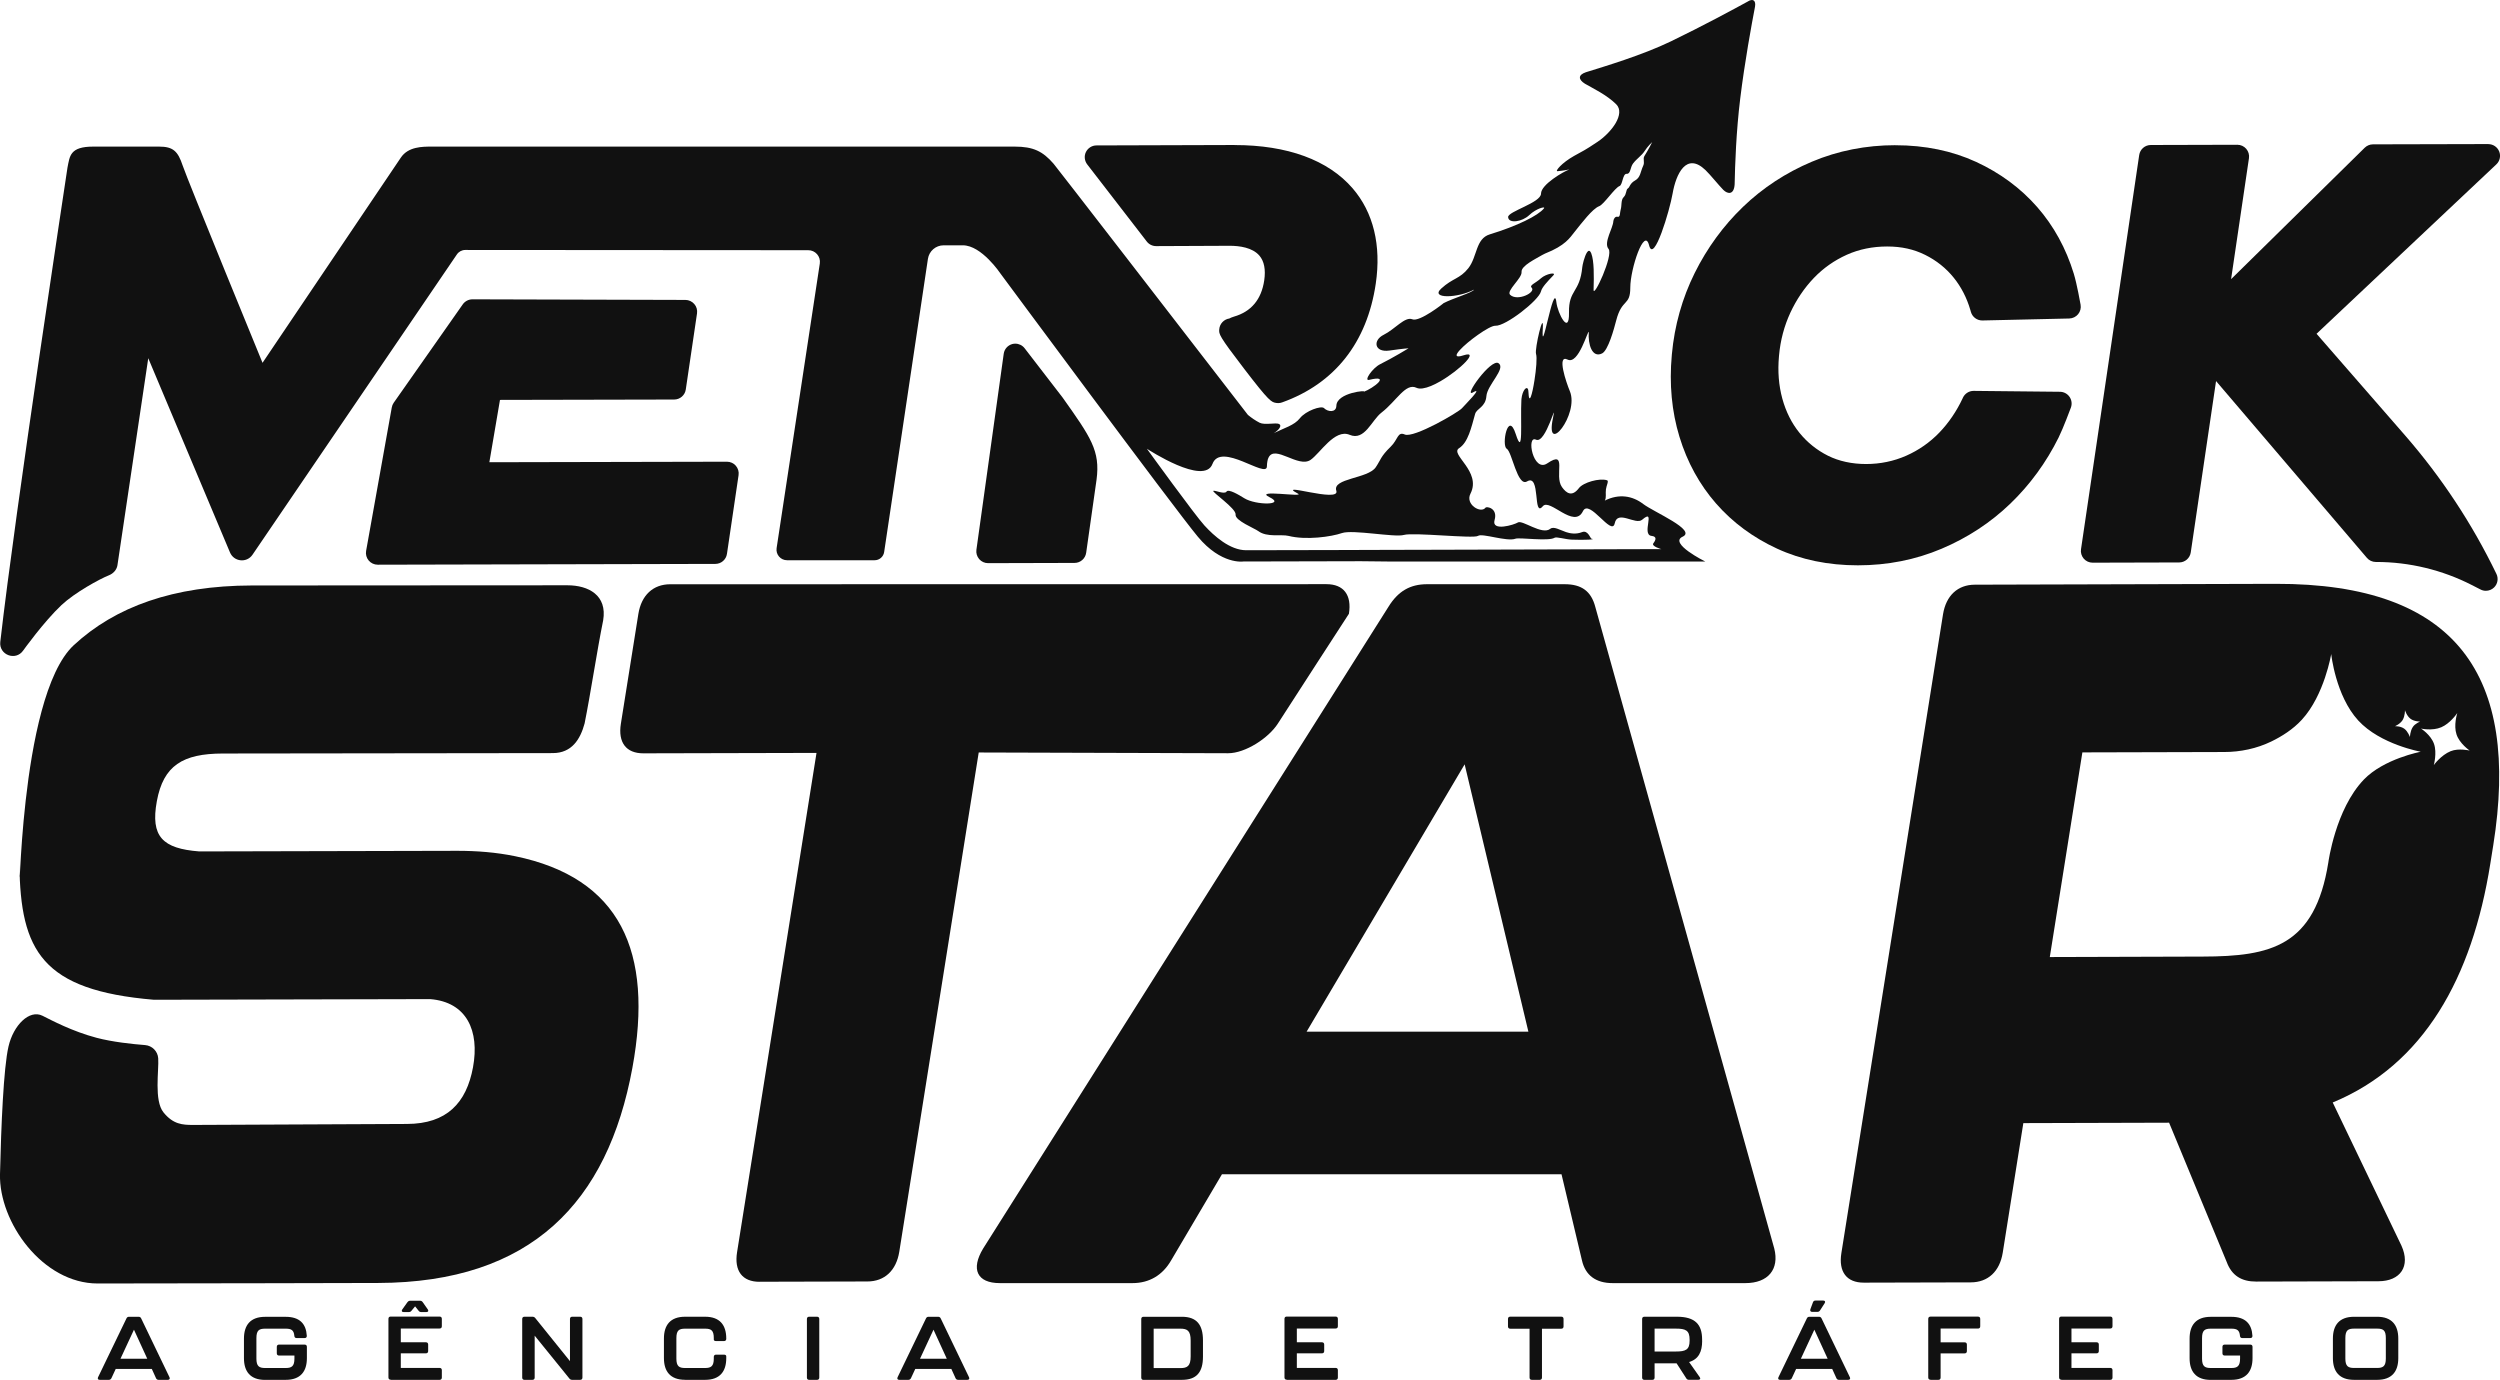 <?xml version="1.0" encoding="UTF-8"?>
<svg id="Camada_2" data-name="Camada 2" xmlns="http://www.w3.org/2000/svg" viewBox="0 0 531.87 293.56">
  <defs>
    <style>
      .cls-1 {
        fill-rule: evenodd;
      }

      .cls-1, .cls-2 {
        fill: #111;
        stroke-width: 0px;
      }
    </style>
  </defs>
  <g id="Camada_1-2" data-name="Camada 1">
    <g>
      <g>
        <path class="cls-2" d="M395.27,119.03c-6.12,0-11.73-1.16-16.67-3.44-4.94-2.28-9.17-5.4-12.57-9.29-3.4-3.88-5.93-8.51-7.54-13.75-1.6-5.22-2.13-10.89-1.58-16.86l.02-.23c.55-5.96,2.14-11.62,4.72-16.82,2.58-5.2,5.96-9.82,10.04-13.75,4.09-3.94,8.88-7.08,14.25-9.34,5.38-2.27,11.2-3.42,17.3-3.42s11.73,1.16,16.67,3.44c4.94,2.28,9.17,5.4,12.57,9.29,3.4,3.89,5.93,8.51,7.54,13.75.64,2.08,1.37,6.26,1.4,6.43.06.36-.03.73-.27,1.01-.23.28-.57.45-.94.46,0,0-18.48.42-18.49.42-.56,0-1.05-.37-1.2-.91l-.12-.41c-.81-2.76-2.07-5.22-3.75-7.3-1.76-2.18-3.95-3.93-6.52-5.2-2.56-1.27-5.46-1.91-8.63-1.91s-6.32.63-9.1,1.87c-2.79,1.25-5.28,3-7.39,5.2-2.13,2.22-3.9,4.83-5.25,7.76-1.35,2.93-2.2,6.1-2.5,9.44l-.02.24c-.31,3.33-.05,6.51.76,9.46.8,2.93,2.11,5.52,3.87,7.71,1.76,2.18,3.94,3.93,6.47,5.21,2.52,1.26,5.44,1.91,8.68,1.91s6.24-.63,9.05-1.88c2.82-1.25,5.33-3,7.44-5.2,2.09-2.18,3.83-4.73,5.18-7.59l.08-.17c.2-.44.65-.73,1.13-.73,0,0,18.36.19,18.36.19.41,0,.79.21,1.02.54.23.33.29.76.15,1.14-.06.17-1.55,4.22-2.55,6.23-2.58,5.2-5.96,9.82-10.04,13.75-4.09,3.93-8.88,7.08-14.25,9.34-5.38,2.27-11.2,3.42-17.3,3.42Z"/>
        <path class="cls-2" d="M403.25,33.39c5.96,0,11.34,1.11,16.15,3.32,4.8,2.21,8.85,5.21,12.15,8.98,3.3,3.77,5.72,8.2,7.28,13.29.62,2.04,1.37,6.28,1.37,6.28l-18.46.42s-.08-.28-.12-.42c-.86-2.93-2.19-5.51-3.98-7.74-1.88-2.33-4.19-4.18-6.94-5.54-2.74-1.36-5.8-2.04-9.19-2.04s-6.66.66-9.61,1.98c-2.95,1.32-5.54,3.15-7.78,5.48-2.24,2.33-4.06,5.03-5.49,8.1-1.42,3.07-2.29,6.35-2.61,9.85l-.02.23c-.32,3.5-.05,6.8.8,9.91.85,3.11,2.22,5.83,4.1,8.16,1.88,2.33,4.17,4.18,6.88,5.54,2.71,1.36,5.79,2.04,9.24,2.04s6.57-.66,9.55-1.98c2.99-1.32,5.6-3.15,7.84-5.48,2.19-2.29,4-4.93,5.41-7.93.03-.06.08-.17.08-.17l18.35.19s-1.52,4.13-2.5,6.11c-2.53,5.09-5.79,9.56-9.79,13.41-4,3.85-8.62,6.88-13.86,9.09-5.25,2.21-10.85,3.32-16.81,3.32s-11.34-1.11-16.15-3.32c-4.8-2.21-8.85-5.21-12.15-8.98-3.3-3.77-5.73-8.2-7.28-13.29-1.56-5.09-2.07-10.55-1.53-16.38l.02-.23c.54-5.83,2.07-11.29,4.6-16.38,2.53-5.09,5.79-9.56,9.79-13.41,4-3.85,8.62-6.88,13.86-9.09,5.25-2.21,10.85-3.32,16.81-3.32M403.25,30.89c-6.27,0-12.25,1.18-17.79,3.52-5.5,2.32-10.43,5.55-14.63,9.59-4.19,4.03-7.65,8.77-10.29,14.09-2.65,5.34-4.29,11.15-4.85,17.26l-.02.24c-.56,6.12-.01,11.96,1.63,17.33,1.65,5.41,4.28,10.19,7.79,14.2,3.51,4.02,7.88,7.25,12.98,9.6,5.11,2.36,10.89,3.55,17.19,3.55s12.25-1.18,17.79-3.52c5.5-2.32,10.43-5.55,14.63-9.59,4.19-4.03,7.65-8.77,10.29-14.09,1.03-2.08,2.54-6.19,2.61-6.36.28-.76.17-1.61-.29-2.28s-1.22-1.07-2.03-1.08l-18.35-.19s-.02,0-.03,0c-.97,0-1.85.56-2.27,1.44l-.07.16c-1.29,2.74-2.95,5.19-4.95,7.27-2,2.08-4.37,3.74-7.04,4.92-2.65,1.17-5.53,1.77-8.54,1.77s-5.78-.6-8.12-1.77c-2.37-1.19-4.41-2.83-6.06-4.87-1.66-2.05-2.88-4.49-3.64-7.25-.77-2.8-1.01-5.84-.72-9.02l.02-.23c.29-3.2,1.1-6.24,2.39-9.03,1.3-2.8,2.99-5.3,5.02-7.42,2-2.09,4.36-3.74,7-4.93,2.61-1.17,5.5-1.76,8.59-1.76s5.69.6,8.07,1.78c2.4,1.19,4.46,2.83,6.1,4.87,1.58,1.96,2.77,4.27,3.53,6.87l.11.39c.3,1.08,1.29,1.83,2.41,1.83.02,0,.04,0,.06,0l18.46-.42c.73-.02,1.41-.35,1.88-.91.46-.56.66-1.3.53-2.02-.03-.18-.78-4.42-1.44-6.58-1.65-5.41-4.27-10.18-7.79-14.2-3.52-4.02-7.89-7.25-12.98-9.6-5.11-2.36-10.9-3.55-17.19-3.55h0Z"/>
      </g>
      <path class="cls-2" d="M484.15,124.21l-63.99.18c-3.66,0-6.15,2.32-6.79,6.32l-21.62,135.87c-.64,4,1.12,6.31,4.78,6.3l22.76-.06c3.66-.01,6.15-2.33,6.79-6.32l4.38-27.56,31.01-.09,12.25,29.61c1.08,2.94,3.19,4.2,6.28,4.19l26.03-.07c4.63-.01,6.87-3.17,4.87-7.58l-14.62-30.45c19.4-8.03,29.67-26.56,33.52-50.75l.64-4c5.72-35.96-7.72-55.69-46.29-55.59ZM511.14,153.21c.54-.87.51-2.13.51-2.13,0,0,.36,1.22,1.18,1.84.76.58,1.97.59,2.05.59,0,0-1.07.41-1.56,1.16-.59.89-.61,2.14-.61,2.14,0,0-.42-1.21-1.21-1.78-.82-.59-1.99-.53-1.99-.53,0,0,1.09-.44,1.63-1.29ZM502.87,165.89c-6.02,6.3-7.52,17.58-7.52,17.58-2.85,17.88-12.25,20-26.71,20.04l-32.55.1,6.93-43.54s21.1-.06,30.15-.08c3.47,0,6.93-.73,10.05-2.24,2.2-1.07,4.61-2.57,6.5-4.64,4.8-5.23,6.24-13.97,6.24-13.97,0,0,.92,8.87,5.75,14.14,4.7,5.12,13.31,6.65,13.31,6.65,0,0-7.87,1.48-12.16,5.96ZM521.38,159.81c-2.07.84-3.59,2.95-3.59,2.95,0,0,.71-2.59.04-4.5-.69-1.96-2.77-3.26-2.77-3.26,0,0,2.4.55,4.32-.28,1.85-.79,3.25-2.8,3.4-3.02-.06.22-.8,2.61-.16,4.54.64,1.97,2.8,3.44,2.8,3.44,0,0-2.33-.56-4.04.13Z"/>
      <path class="cls-2" d="M161.58,272.69l22.95-.06c3.66,0,6.15-2.33,6.79-6.32l16.9-106.22,53.06.16c3.66,0,8.61-3.22,10.59-6.32,1.98-3.11,15.11-23.35,15.11-23.35.64-4-1.12-6.3-4.78-6.3l-139.6.02c-3.66,0-6.15,2.33-6.79,6.32l-3.72,23.35c-.64,4,1.12,6.3,4.78,6.3l36.84-.09-16.9,106.22c-.64,4,1.12,6.3,4.78,6.3Z"/>
      <path class="cls-2" d="M343.11,272.98h28.22c4.84,0,7.26-2.95,6.14-7.37l-38.07-136.48c-.88-3.37-2.94-4.84-6.52-4.84h-29.28c-3.58,0-6.16,1.47-8.23,4.84l-86.2,136.48c-2.68,4.42-1.3,7.37,3.54,7.37h28.22c3.58,0,6.41-1.68,8.23-4.84l10.81-18.32h72.24l4.35,18.32c.71,3.16,2.94,4.84,6.52,4.84ZM277.98,219.48l33.62-56.87,13.56,56.87h-47.18Z"/>
      <path class="cls-2" d="M117.62,160.22c-16.03.02-70.24.09-70.24.09-8.49.02-12.62,2.55-14.01,10.13-1.39,7.57,1.23,10.09,9.02,10.7l54.95-.13c4.1,0,8.21.32,12.22,1.14,22.33,4.59,29.55,20.17,24.98,45.04-5.26,28.6-21.51,45.67-54.11,45.76,0,0-43.16.11-59.65.11C9.06,273.06-.25,260,0,249.78c.25-10.23.75-22.61,1.81-27.15,1.05-4.54,4.45-7.92,7.23-6.53,1.9.95,6.32,3.32,11.51,4.69,3.35.89,7.62,1.34,10.32,1.55,1.5.12,2.69,1.32,2.79,2.82.18,2.5-.93,8.98,1.13,11.51s4,2.66,6.31,2.66l45.47-.21c8.49-.02,12.66-4.47,14.06-12.05,1.43-7.78-1.34-13.9-9.13-14.51l-58.76.14c-23.82-2.01-28.4-10.41-28.61-28.79.16,14.83-.46-35.51,11.58-46.66,8.83-8.17,21.22-12.65,37.86-12.69,0,0,46.62-.03,67.15-.04,4.46,0,8.51,2.11,7.6,7.47-1.32,6.5-2.71,15.81-3.95,21.93-.9,3.33-2.71,6.3-6.75,6.3Z"/>
      <g>
        <path class="cls-2" d="M528.85,124.44c-.19,0-.39-.04-.57-.14l-1.86-.95c-6.42-3.3-13.63-5.04-20.85-5.04h-.12c-.37,0-.71-.16-.95-.44l-33.87-39.71-5.78,39.18c-.09.61-.61,1.07-1.23,1.07,0,0-18.41.05-18.41.05-.36,0-.71-.16-.95-.43-.24-.28-.34-.64-.29-1l12.38-83.86c.09-.61.61-1.07,1.23-1.07,0,0,18.41-.05,18.41-.05.36,0,.71.16.95.43.24.28.34.64.29,1l-4.34,29.42,31.08-30.58c.23-.23.55-.36.87-.36,0,0,24.53-.06,24.53-.06.51,0,.97.31,1.16.79.19.48.07,1.02-.3,1.37l-39.12,36.86,19.57,22.47c7.71,8.85,14.2,18.69,19.31,29.25.23.48.13,1.06-.25,1.44-.24.23-.55.36-.87.36Z"/>
        <path class="cls-2" d="M529.37,33.15l-40,37.69,20.36,23.38c7.63,8.77,14.07,18.51,19.12,28.98l-1.86-.95c-6.63-3.41-13.98-5.18-21.43-5.18-.04,0-.08,0-.12,0l-35.66-41.8-6.18,41.9-18.41.05,12.38-83.86,18.41-.05-4.89,33.11,33.74-33.19,24.53-.06M529.37,30.65h0l-24.53.06c-.65,0-1.28.26-1.75.72l-28.43,27.96,3.8-25.73c.11-.72-.11-1.45-.58-2-.48-.55-1.16-.86-1.89-.86h0l-18.41.05c-1.24,0-2.29.91-2.47,2.14l-12.38,83.86c-.11.72.11,1.45.58,2,.48.55,1.16.86,1.89.86h0l18.41-.05c1.24,0,2.29-.91,2.47-2.14l5.38-36.45,32.09,37.61c.47.56,1.17.88,1.9.88h.12c7.02,0,14.04,1.7,20.29,4.9l1.86.95c.36.19.75.28,1.14.28.64,0,1.27-.24,1.75-.71.77-.75.97-1.91.5-2.88-5.15-10.66-11.71-20.6-19.49-29.53l-18.78-21.56,38.25-36.04c.75-.7.99-1.79.61-2.74-.38-.95-1.3-1.57-2.32-1.57h0Z"/>
      </g>
      <g>
        <path class="cls-2" d="M210.21,118.56c-.36,0-.7-.16-.94-.43-.24-.27-.35-.64-.3-1l5.81-41.7c.07-.5.43-.91.92-1.04.11-.03.21-.04.32-.04.38,0,.75.18.99.49l8.03,10.42c6.29,8.87,7.74,11.16,7.03,16.6-.87,6.19-2.21,15.58-2.21,15.58-.09.61-.61,1.07-1.23,1.07,0,0-18.41.05-18.41.05ZM271.9,84.49c-.06,0-.12,0-.19-.01-.56-.08-.96-.15-6.08-6.83-5.08-6.63-5.05-7-5.01-7.5.04-.6.52-1.09,1.1-1.16h0c.17-.02.23-.04.23-.04.24-.14.47-.27.9-.39,4.13-1.19,6.67-4.2,7.33-8.71.4-2.69-.04-4.8-1.32-6.28-1.42-1.65-3.93-2.52-7.26-2.52,0,0-15.66.07-15.66.07-.39,0-.75-.18-.99-.49l-12.68-16.42c-.29-.38-.34-.89-.13-1.31.21-.43.64-.7,1.12-.7l29.38-.09c10.85,0,19.2,3.04,24.16,8.78,4.17,4.83,5.77,11.5,4.63,19.27-1.81,12.21-8.24,20.38-19.12,24.26-.14.05-.28.07-.42.07Z"/>
        <path class="cls-2" d="M262.65,33.35c19.31,0,30.03,9.82,27.55,26.62-1.75,11.83-8.06,19.61-18.3,23.27-.66-.1-10.46-13.02-10.02-13.02.8-.1.6-.26,1.32-.47,4.44-1.28,7.45-4.52,8.22-9.73,1-6.71-2.89-10.23-9.81-10.23-.02,0-.04,0-.06,0l-15.6.07-12.68-16.42,29.23-.09s.1,0,.15,0M216.02,75.61s4.06,5.27,8.03,10.42c6.19,8.73,7.43,10.71,6.78,15.67-.87,6.18-2.21,15.56-2.21,15.56l-18.41.05,5.81-41.7M262.65,30.85h-.15s-29.23.09-29.23.09c-.95,0-1.82.55-2.24,1.4-.42.85-.31,1.87.27,2.63l12.68,16.42c.47.61,1.2.97,1.98.97h.01l15.6-.07h.05c2.06,0,4.82.36,6.31,2.09,1.02,1.19,1.37,2.96,1.03,5.28-.6,4.05-2.76,6.64-6.44,7.7-.44.13-.74.27-.98.4-1.15.17-2.06,1.12-2.15,2.3-.08,1.03-.1,1.35,5.27,8.36,5.42,7.08,5.82,7.14,6.88,7.31.12.02.25.03.38.03.29,0,.57-.05.84-.15,11.19-4,18.08-12.73,19.93-25.26,1.2-8.15-.5-15.16-4.92-20.28-5.2-6.03-13.88-9.21-25.11-9.21h0ZM216.02,73.11c-.21,0-.43.03-.64.08-.97.26-1.7,1.07-1.84,2.07l-5.81,41.7c-.1.72.12,1.44.59,1.99.47.54,1.16.86,1.88.86h0l18.41-.05c1.24,0,2.29-.92,2.47-2.15,0,0,1.34-9.38,2.21-15.57.81-6.15-1.22-9-7.22-17.46-.02-.03-.04-.05-.06-.08l-8.03-10.42c-.48-.62-1.22-.97-1.98-.97h0Z"/>
      </g>
      <g>
        <path class="cls-2" d="M80.35,118.89c-.37,0-.72-.16-.96-.45-.24-.28-.34-.66-.27-1.02l5.46-30.51c.03-.18.1-.35.21-.5l14.7-20.95c.23-.33.62-.53,1.02-.53,0,0,45.29.13,45.29.13.36,0,.71.16.94.43.24.28.34.64.29,1l-2.39,16.19c-.09.61-.62,1.07-1.23,1.07l-38.12.09-2.68,15.76s52.04-.12,52.04-.12c.36,0,.71.16.95.43.24.28.34.64.29,1l-2.47,16.74c-.09.61-.62,1.07-1.23,1.07,0,0-71.83.17-71.83.17Z"/>
        <path class="cls-2" d="M100.51,66.18l45.29.13-2.39,16.19-39.17.09-3.11,18.26,53.52-.12-2.47,16.74-71.83.17,5.46-30.51,14.7-20.95M100.51,63.68c-.81,0-1.58.4-2.05,1.06l-14.7,20.95c-.21.3-.35.64-.41,1l-5.46,30.51c-.13.73.07,1.48.55,2.05.48.57,1.18.89,1.92.89h0l71.83-.17c1.24,0,2.29-.91,2.47-2.14l2.47-16.74c.11-.72-.11-1.45-.58-2-.47-.55-1.17-.86-1.89-.86h0l-50.55.11,2.26-13.26,37.06-.08c1.24,0,2.29-.91,2.47-2.13l2.39-16.19c.11-.72-.1-1.45-.58-2s-1.16-.87-1.89-.87l-45.29-.13h0Z"/>
      </g>
      <g>
        <path class="cls-2" d="M33.78,293.56h1.92c.36,0,.51-.23.36-.55l-6.03-12.53c-.11-.23-.29-.34-.55-.34h-2.02c-.27,0-.44.11-.55.34l-6.05,12.53c-.15.32,0,.55.36.55h1.92c.27,0,.46-.13.57-.36l.91-1.96h7.68l.89,1.96c.11.25.3.36.57.36ZM25.63,289.07l2.87-6.18,2.83,6.18h-5.7Z"/>
        <path class="cls-2" d="M56.41,293.56h4.37c3.16,0,4.51-1.79,4.51-4.62v-2.4c0-.3-.17-.48-.48-.48h-5.44c-.3,0-.48.17-.48.48v1.37c0,.3.17.48.48.48h3.27v.65c0,1.63-.59,2-1.86,2h-4.37c-1.27,0-1.86-.36-1.86-2v-4.35c0-1.65.55-2.02,1.86-2.02h4.37c1.18,0,1.73.29,1.84,1.52.02.3.17.48.48.48h1.71c.3,0,.48-.17.46-.49-.15-2.55-1.52-4.03-4.49-4.03h-4.37c-3.16,0-4.51,1.79-4.51,4.64v4.16c0,2.83,1.35,4.62,4.51,4.62Z"/>
        <path class="cls-2" d="M86.69,277.03l-1.1,1.54c-.23.32-.1.57.29.57h1.08c.25,0,.44-.09.59-.29l.76-.93.74.93c.15.21.34.29.59.29h1.08c.38,0,.51-.25.29-.57l-1.08-1.54c-.15-.21-.32-.3-.57-.3h-2.09c-.25,0-.42.1-.57.3ZM83.12,293.56h10.4c.3,0,.48-.17.48-.48v-1.58c0-.3-.17-.48-.48-.48h-8.25v-3.1h5.34c.3,0,.48-.17.48-.48v-1.39c0-.3-.17-.48-.48-.48h-5.34v-2.93h8.25c.3,0,.48-.17.48-.48v-1.58c0-.3-.17-.48-.48-.48h-10.4c-.3,0-.48.17-.48.48v12.47c0,.3.17.48.48.48Z"/>
        <path class="cls-2" d="M111.58,293.56h1.69c.3,0,.48-.17.48-.48v-8.92l7.38,9.11c.15.19.34.29.59.29h1.71c.3,0,.48-.17.48-.48v-12.47c0-.3-.17-.48-.48-.48h-1.69c-.3,0-.48.17-.48.48v8.97l-7.38-9.16c-.15-.19-.34-.29-.59-.29h-1.71c-.3,0-.48.17-.48.48v12.47c0,.3.17.48.48.48Z"/>
        <path class="cls-2" d="M145.76,293.56h4.24c3.16,0,4.51-1.79,4.51-4.62v-.38c0-.23-.17-.36-.48-.36h-1.69c-.3,0-.48.17-.48.48v.36c0,1.63-.59,2-1.86,2h-4.24c-1.27,0-1.86-.36-1.86-2v-4.35c0-1.65.55-2.02,1.86-2.02h4.24c1.31,0,1.86.36,1.86,2.02v.3c0,.19.17.32.48.32h1.69c.3,0,.48-.17.48-.48v-.06c0-2.85-1.35-4.64-4.51-4.64h-4.24c-3.16,0-4.51,1.79-4.51,4.64v4.16c0,2.83,1.35,4.62,4.51,4.62Z"/>
        <path class="cls-2" d="M172.15,293.56h1.67c.3,0,.48-.17.48-.48v-12.47c0-.3-.17-.48-.48-.48h-1.67c-.3,0-.48.17-.48.48v12.47c0,.3.17.48.48.48Z"/>
        <path class="cls-2" d="M203.88,293.56h1.92c.36,0,.51-.23.36-.55l-6.03-12.53c-.11-.23-.29-.34-.55-.34h-2.02c-.27,0-.44.11-.55.34l-6.05,12.53c-.15.32,0,.55.36.55h1.92c.27,0,.46-.13.57-.36l.91-1.96h7.68l.89,1.96c.11.25.3.36.57.36ZM195.73,289.07l2.87-6.18,2.83,6.18h-5.7Z"/>
        <path class="cls-2" d="M243.28,293.56h8.16c3.14,0,4.49-1.62,4.49-4.96v-3.42c0-3.37-1.35-5.04-4.49-5.04h-8.16c-.3,0-.48.17-.48.48v12.47c0,.3.17.48.48.48ZM245.44,291.05v-8.38h5.68c1.48,0,2.19.44,2.19,2.53v3.37c0,2.09-.74,2.49-2.19,2.49h-5.68Z"/>
        <path class="cls-2" d="M273.75,293.56h10.4c.3,0,.48-.17.48-.48v-1.58c0-.3-.17-.48-.48-.48h-8.25v-3.1h5.34c.3,0,.48-.17.48-.48v-1.39c0-.3-.17-.48-.48-.48h-5.34v-2.93h8.25c.3,0,.48-.17.48-.48v-1.58c0-.3-.17-.48-.48-.48h-10.4c-.3,0-.48.17-.48.48v12.47c0,.3.17.48.48.48Z"/>
        <path class="cls-2" d="M325.88,293.56h1.69c.3,0,.48-.17.48-.48v-10.4h4.11c.3,0,.48-.17.48-.48v-1.6c0-.3-.17-.48-.48-.48h-10.86c-.3,0-.48.17-.48.48v1.6c0,.3.17.48.48.48h4.11v10.4c0,.3.17.48.48.48Z"/>
        <path class="cls-2" d="M362.12,285.27v-.29c0-3.21-1.48-4.85-5.38-4.85h-6.9c-.3,0-.48.17-.48.48v12.47c0,.3.17.48.48.48h1.69c.3,0,.48-.17.48-.48v-3.04h4.68l2.07,3.21c.13.21.32.3.57.3h1.98c.38,0,.53-.25.3-.57l-2.26-3.21c2.03-.61,2.78-2.19,2.78-4.51ZM359.46,285.25c0,1.94-.89,2.28-2.93,2.28h-4.52v-4.87h4.52c2.07,0,2.93.36,2.93,2.34v.25Z"/>
        <path class="cls-2" d="M387.88,276.69h-1.65c-.27,0-.44.13-.53.38l-.55,1.48c-.11.34.06.55.4.55h1.08c.25,0,.44-.1.57-.3l.99-1.54c.21-.32.08-.57-.3-.57ZM391.28,293.56h1.92c.36,0,.51-.23.36-.55l-6.03-12.53c-.11-.23-.29-.34-.55-.34h-2.02c-.27,0-.44.11-.55.34l-6.05,12.53c-.15.32,0,.55.36.55h1.92c.27,0,.46-.13.57-.36l.91-1.96h7.68l.89,1.96c.11.25.3.36.57.36ZM383.13,289.07l2.87-6.18,2.83,6.18h-5.7Z"/>
        <path class="cls-2" d="M410.71,293.56h1.67c.3,0,.48-.17.48-.48v-5.15h5.11c.3,0,.48-.17.48-.48v-1.39c0-.3-.17-.48-.48-.48h-5.11v-2.93h7.95c.3,0,.48-.17.48-.48v-1.58c0-.3-.17-.48-.48-.48h-10.1c-.3,0-.48.17-.48.48v12.47c0,.3.17.48.48.48Z"/>
        <path class="cls-2" d="M438.55,293.56h10.4c.3,0,.48-.17.48-.48v-1.58c0-.3-.17-.48-.48-.48h-8.25v-3.1h5.34c.3,0,.48-.17.48-.48v-1.39c0-.3-.17-.48-.48-.48h-5.34v-2.93h8.25c.3,0,.48-.17.48-.48v-1.58c0-.3-.17-.48-.48-.48h-10.4c-.3,0-.48.17-.48.48v12.47c0,.3.17.48.48.48Z"/>
        <path class="cls-2" d="M470.34,293.56h4.37c3.16,0,4.51-1.79,4.51-4.62v-2.4c0-.3-.17-.48-.48-.48h-5.44c-.3,0-.48.17-.48.48v1.37c0,.3.17.48.48.48h3.27v.65c0,1.63-.59,2-1.86,2h-4.37c-1.27,0-1.86-.36-1.86-2v-4.35c0-1.65.55-2.02,1.86-2.02h4.37c1.18,0,1.73.29,1.84,1.52.02.3.17.48.48.48h1.71c.3,0,.48-.17.46-.49-.15-2.55-1.52-4.03-4.49-4.03h-4.37c-3.16,0-4.51,1.79-4.51,4.64v4.16c0,2.83,1.35,4.62,4.51,4.62Z"/>
        <path class="cls-2" d="M500.83,293.56h4.89c3.16,0,4.51-1.79,4.51-4.62v-4.16c0-2.85-1.35-4.64-4.51-4.64h-4.89c-3.16,0-4.51,1.79-4.51,4.64v4.16c0,2.83,1.35,4.62,4.51,4.62ZM500.83,291.03c-1.27,0-1.86-.36-1.86-2v-4.35c0-1.65.55-2.02,1.86-2.02h4.89c1.33,0,1.86.36,1.86,2.02v4.35c0,1.63-.59,2-1.86,2h-4.89Z"/>
      </g>
      <g>
        <path class="cls-2" d="M371.88.3c-3.15,1.73-9.68,5.25-16.38,8.49-6.14,2.97-14.21,5.36-18.11,6.58-1.71.58-1.61,1.56-.2,2.44,1.65.96,4.66,2.38,6.66,4.38,1,1,.75,2.5-.12,4-.88,1.5-2.38,3-3.88,4-3,2-2.72,1.71-5,3-2.62,1.48-4.08,3.27-3.5,3.23,1.11-.09,1.98-.26,2.53-.37-1.21.43-6.03,3.2-6.03,5.14s-7.09,3.8-7,5c.1,1.46,3,1,4.49-.42,1.49-1.43,3.55-1.96,3.13-1.43-1.23,1.53-5.68,3.74-11.52,5.52-3.04.92-2.63,4.73-4.56,7.2-.91,1.15-1.74,1.67-2.66,2.19-.9.5-1.88,1.02-3.1,2.13-2.49,2.26,3.63,2.04,6.96.24-.26.61-4.45,1.82-6.48,2.88.15-.08-5.09,4.08-6.64,3.43-1.56-.65-3.7,2.11-6.08,3.29-2.39,1.17-2.01,3.82,1.2,3.36,3.2-.46,4.08-.48,4.08-.48,0,0-3.3,2.02-6,3.36-1.7.83-3.58,3.64-2.4,3.36,4.84-1.19.83,1.82-1.14,2.54.97-.43-5.76.13-5.82,2.98-.03,1.45-1.77,1.35-2.64.48-.57-.57-3.87.57-5.12,2.16-1.19,1.52-3.32,2.06-5.57,3.18,1.11-.65,1.86-1.66,1.09-1.98-.7-.29-3.03.29-4.08-.24-.88-.45-1.74-1.04-2.5-1.67-18-23.31-39.77-51.48-41.33-53.42-2.31-2.66-4.31-3.66-8.31-3.66h-124c-2,0-5,0-6.57,2.34-1.58,2.34-29.43,43.66-29.43,43.66,0,0-16-39-17-42s-2-4-5-4h-14c-5,0-5,2-5.5,4.5-.41,2.84-11.05,72.51-14.29,100.88-.31,2.77,3.28,4.12,4.87,1.83,0,0,4.38-6.12,8.15-9.67,2.82-2.65,8.11-5.55,10.1-6.34.93-.37,1.66-1.17,1.81-2.15,0,0,0-.01,0-.02l6.55-44.01,17.38,41.3c.83,2.02,3.56,2.31,4.79.52l43.49-63.9c.4-.59,1.06-.95,1.77-.95l72.96.05c1.52-.02,2.71,1.33,2.48,2.84l-9.19,60.55c-.2,1.35.85,2.57,2.22,2.57h18.64c1.01,0,1.87-.74,2.02-1.74l9.31-62.37c.25-1.66,1.67-2.89,3.35-2.89h4.08c4,0,8,6,8,6,0,0,37,50,42,56s9.66,5.27,9.66,5.27l25.02-.06,5.58.06h67.68s-7.84-3.89-4.8-5.28c3.03-1.4-6.12-5.22-8.4-6.96-2.29-1.75-5.14-2.23-8.16-.72.38-.66.11-1.49.24-2.4.11-.84.66-1.79.24-1.92-1.6-.52-5.07.45-6,1.68-1.46,1.91-2.66,1.09-3.6-.24-1.74-2.44,1.28-8.03-3.12-5.04-3.03,2.05-4.51-6.06-2.4-5.04,2.11,1.01,4.55-9.16,3.6-4.56-1.72,8.28,5.66-.82,3.6-5.76-.76-1.82-2.84-7.9-.48-6.72,2.36,1.18,4.34-6.46,4.51-5.85-.2,2.59.71,5.6,2.83,4.54,1.29-.64,2.54-5.21,3-7,1.23-4.77,3-3,3-7s3-13,4-9,4.39-7.45,5-11c.72-4.17,2.92-8.92,7-5,1.02.98,2.77,3.17,3.79,4.21.97.96,2.27,1.06,2.41-1.17.08-4.15.33-11.28,1.19-18.28.96-7.82,2.42-15.75,3.14-19.5.24-1.34-.43-1.82-1.5-1.15ZM349.85,33.19c-.39.62.12,1.27-.26,2.07-.61,1.29-.55,2.47-1.72,3.13-1.17.66-1.12,1.45-1.55,1.7-.43.26-.25,1.24-.88,1.84-.63.6-.37,1.8-.65,2.69-.18.54-.04,1.65-.64,1.5-.59-.15-.9.58-.92.98-.04.72-.54,1.81-.92,2.89-.4,1.15-.67,2.29-.1,2.96,1.1,1.3-3.25,10.72-3.18,8.67.09-2.94.12-6.1-.48-7.68-.02-.04-.03-.09-.05-.12-.55-1.25-1.19.29-1.57,1.61-.17.61-.28,1.17-.3,1.39-.53,5.54-2.93,4.73-2.83,9.69.09,4.95-2.42.2-2.69-2.25-.53-4.72-3.31,12.8-2.88,5.52.23-3.99-1.78,4.52-1.44,5.52.25.75.03,3.31-.33,5.57-.46,3.02-1.17,5.52-1.29,2.51-.01-.23-.04-.4-.08-.53-.29-.83-1.22.23-1.4,2.01h0c-.01.1-.02.19-.02.28-.24,4.42.48,12.45-1.2,7.2-1.65-5.14-3.07,2.45-1.92,3.12,1.14.67,2.27,8.17,4.32,6.96,2.97-1.76,1.19,7.87,3.36,5.28,1.47-1.78,6.66,4.93,8.54,1.05,1.34-2.77,6.16,5.51,6.76,2.58.6-2.93,4.44.43,5.82-.75,3.09-2.66-.26,3.2,2.02,3.43,1.18.13.91.88.38,1.57-.49.64,1.68,1.24,1.68,1.24,0,0-27.63.08-52,.15-1.69,0-3.36,0-5.01.01-4.32.01-8.46.02-12.24.04-1.66,0-3.25,0-4.76.01-7.95.02-13.49.03-14.31.03-3.42,0-6.82-3.02-8.88-5.28-2.04-2.23-11.92-15.88-12.23-16.31.28.18,12.19,7.95,13.95,3.23,1.78-4.78,11.53,3.2,11.58.54.01-.41.04-.76.1-1.07.05-.34.14-.62.26-.84,1.36-2.76,6.3,2.25,8.9.53,2.05-1.38,5.15-6.71,8.35-5.35,3.2,1.35,4.67-3.12,6.77-4.73,3.22-2.49,5.13-6.39,7.44-5.28.71.34,1.82.13,3.08-.38.65-.27,1.34-.62,2.03-1.02,4.16-2.41,8.43-6.65,4.91-5.51-.23.08-.44.13-.61.17-2.43.53.68-2.42,3.64-4.51,1.58-1.12,3.12-1.99,3.75-1.95,2.16.12,9.24-5.4,9.69-7.31.2-.85,1.36-2.09,2.62-3.4.75-.78-1.55-.35-2.61.6-1.2,1.09-2.53,1.47-2,2,1,1-3,3-4.57,1.53-.9-.84,2.57-3.53,2.43-4.86-.14-1.33,3.16-2.86,4.41-3.62.21-.13.41-.23.59-.3,4.34-1.71,5.28-3.37,6.24-4.56,1.5-1.87,3.84-4.99,5.28-5.52.99-.37,3.33-3.92,4.32-4.28.68-.25.65-2.66,1.52-2.6.87.06.73-1.38,1.36-2.2.76-1,1.85-1.7,2.42-2.59.72-1.12,1.55-1.87,1.65-1.96-.07.15-.79,1.59-1.65,2.96Z"/>
        <path class="cls-1" d="M318.81,77.27c-1.62-1.09-7.71,7.54-5.39,6.19,2.32-1.36-2.04,2.96-2.39,3.39-.7.84-10.27,6.42-12.17,5.59-1.55-.68-1.42,1.07-2.99,2.59-2.17,2.1-2.14,2.85-3.19,4.39-1.65,2.43-9.28,2.31-8.38,4.99.89,2.68-13.07-2.01-8.18.6,1.65.88-9.57-.98-6.03.77,3.54,1.74-2.91,1.74-5.35.23-1.17-.73-3.39-2.06-3.8-1.42-.41.64-2.43-.3-2.79-.17-.5.17,4.89,3.77,4.72,5.05-.17,1.28,4.05,2.93,4.86,3.54,1.84,1.36,4.88.62,6.39,1,3.77.95,9.1.19,11.38-.6,2.28-.79,11.22.97,13.17.4,2.03-.59,14.87.83,15.77.2.9-.63,6.16,1.29,7.98.6.83-.31,7.03.6,8.31-.2.42-.26,2.33.35,3.66.4,2.72.11,5.35-.03,4.19-.2-.23-.03-.74-1.91-2-1.4-1.26.51-2.59.28-3.39,0-1.36-.47-2.65-1.29-3.38-.7-1.74,1.4-5.93-1.97-6.89-1.35-.73.47-5.68,2-4.95-.52.73-2.52-1.67-2.97-1.94-2.62-.98,1.3-4.36-.71-3.19-2.99,2.42-4.75-4.47-8.37-2.42-9.68,1.92-1.22,2.6-4.4,3.41-7.28.33-1.18,2.22-1.43,2.4-3.79.17-2.36,4.21-5.89,2.59-6.99Z"/>
      </g>
    </g>
  </g>
</svg>
